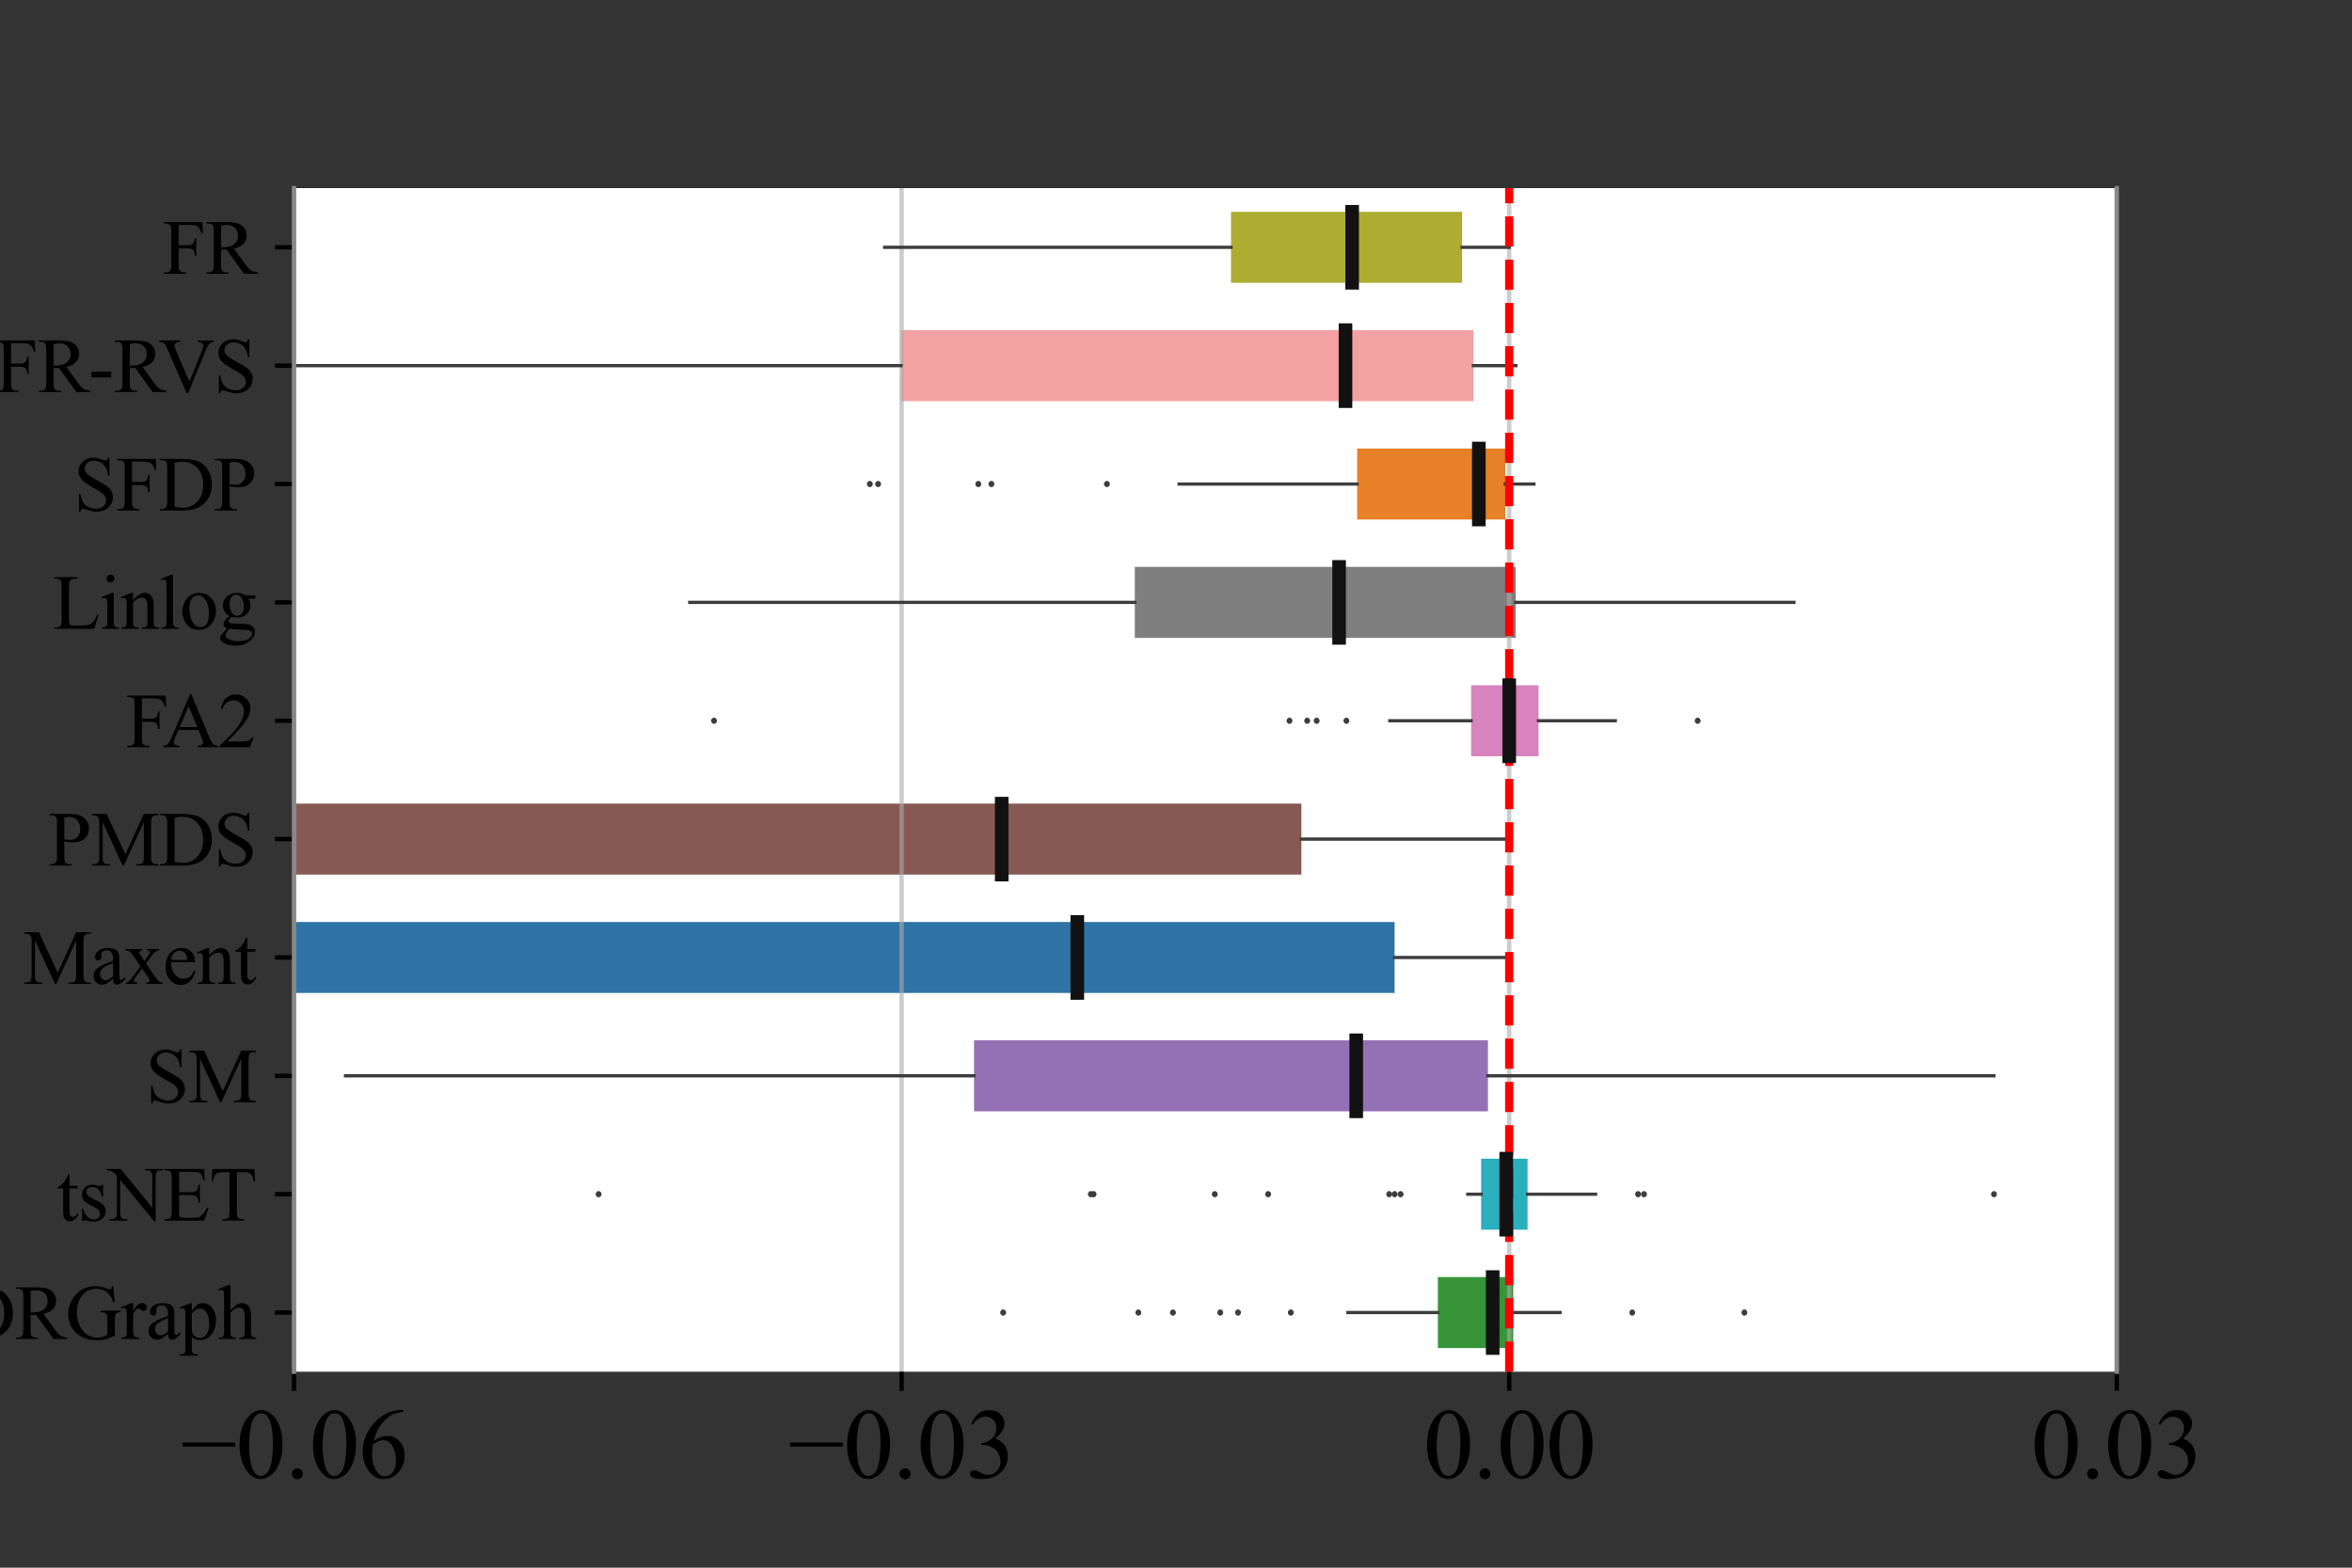 <?xml version="1.0" encoding="utf-8" standalone="no"?>
<!DOCTYPE svg PUBLIC "-//W3C//DTD SVG 1.1//EN"
  "http://www.w3.org/Graphics/SVG/1.1/DTD/svg11.dtd">
<svg xmlns:xlink="http://www.w3.org/1999/xlink" width="432pt" height="288pt" viewBox="0 0 432 288" xmlns="http://www.w3.org/2000/svg" version="1.1">
 <rect x="0" y="0" width="432" height="288" fill="#333333" stroke="none"/>
 <defs>
  <style type="text/css">*{stroke-linejoin: round; stroke-linecap: butt}</style>
 </defs>
 <g id="figure_1">
  <g id="patch_1">
   <path d="M 0 288 
L 432 288 
L 432 0 
L 0 0 
L 0 288 
z
" style="fill: none"/>
  </g>
  <g id="axes_1">
   <g id="patch_2">
    <path d="M 54 252 
L 388.8 252 
L 388.8 34.56 
L 54 34.56 
z
" style="fill: #ffffff"/>
   </g>
   <g id="patch_3">
    <path d="M 226.105 38.909 
L 226.105 51.955 
L 268.547 51.955 
L 268.547 38.909 
L 226.105 38.909 
z
" clip-path="url(#p07c1dc5595)" style="fill: #adae31"/>
   </g>
   <g id="patch_4">
    <path d="M 165.494 60.653 
L 165.494 73.699 
L 270.614 73.699 
L 270.614 60.653 
L 165.494 60.653 
z
" clip-path="url(#p07c1dc5595)" style="fill: #f4a2a1"/>
   </g>
   <g id="patch_5">
    <path d="M 249.27 82.397 
L 249.27 95.443 
L 276.479 95.443 
L 276.479 82.397 
L 249.27 82.397 
z
" clip-path="url(#p07c1dc5595)" style="fill: #e78026"/>
   </g>
   <g id="patch_6">
    <path d="M 208.434 104.141 
L 208.434 117.187 
L 278.404 117.187 
L 278.404 104.141 
L 208.434 104.141 
z
" clip-path="url(#p07c1dc5595)" style="fill: #7f7f7f"/>
   </g>
   <g id="patch_7">
    <path d="M 270.21 125.885 
L 270.21 138.931 
L 282.59 138.931 
L 282.59 125.885 
L 270.21 125.885 
z
" clip-path="url(#p07c1dc5595)" style="fill: #d882be"/>
   </g>
   <g id="patch_8">
    <path d="M 24.159 147.629 
L 24.159 160.675 
L 239.034 160.675 
L 239.034 147.629 
L 24.159 147.629 
z
" clip-path="url(#p07c1dc5595)" style="fill: #865a52"/>
   </g>
   <g id="patch_9">
    <path d="M -3.89 169.373 
L -3.89 182.419 
L 256.15 182.419 
L 256.15 169.373 
L -3.89 169.373 
z
" clip-path="url(#p07c1dc5595)" style="fill: #2e74a5"/>
   </g>
   <g id="patch_10">
    <path d="M 178.905 191.117 
L 178.905 204.163 
L 273.296 204.163 
L 273.296 191.117 
L 178.905 191.117 
z
" clip-path="url(#p07c1dc5595)" style="fill: #9470b4"/>
   </g>
   <g id="patch_11">
    <path d="M 272.04 212.861 
L 272.04 225.907 
L 280.567 225.907 
L 280.567 212.861 
L 272.04 212.861 
z
" clip-path="url(#p07c1dc5595)" style="fill: #29afbd"/>
   </g>
   <g id="patch_12">
    <path d="M 264.096 234.605 
L 264.096 247.651 
L 277.94 247.651 
L 277.94 234.605 
L 264.096 234.605 
z
" clip-path="url(#p07c1dc5595)" style="fill: #389438"/>
   </g>
   <g id="matplotlib.axis_1">
    <g id="xtick_1">
     <g id="line2d_1">
      <path d="M 54 252 
L 54 34.56 
" clip-path="url(#p07c1dc5595)" style="fill: none; stroke: #aaaaaa; stroke-opacity: 0.6; stroke-width: 0.8; stroke-linecap: square"/>
     </g>
     <g id="line2d_2">
      <defs>
       <path id="m5bb1a5dd20" d="M 0 0 
L 0 3.5 
" style="stroke: #000000; stroke-width: 0.8"/>
      </defs>
      <g>
       <use xlink:href="#m5bb1a5dd20" x="54" y="252" style="stroke: #000000; stroke-width: 0.8"/>
      </g>
     </g>
     <g id="text_1">
      <!-- −0.06 -->
      <g transform="translate(33.175 271.499)scale(0.18 -0.18)">
       <defs>
        <path id="TimesNewRomanPSMT-2212" d="M 3484 2000 
L 116 2000 
L 116 2256 
L 3484 2256 
L 3484 2000 
z
" transform="scale(0.016)"/>
        <path id="TimesNewRomanPSMT-30" d="M 231 2094 
Q 231 2819 450 3342 
Q 669 3866 1031 4122 
Q 1313 4325 1613 4325 
Q 2100 4325 2488 3828 
Q 2972 3213 2972 2159 
Q 2972 1422 2759 906 
Q 2547 391 2217 158 
Q 1888 -75 1581 -75 
Q 975 -75 572 641 
Q 231 1244 231 2094 
z
M 844 2016 
Q 844 1141 1059 588 
Q 1238 122 1591 122 
Q 1759 122 1940 273 
Q 2122 425 2216 781 
Q 2359 1319 2359 2297 
Q 2359 3022 2209 3506 
Q 2097 3866 1919 4016 
Q 1791 4119 1609 4119 
Q 1397 4119 1231 3928 
Q 1006 3669 925 3112 
Q 844 2556 844 2016 
z
" transform="scale(0.016)"/>
        <path id="TimesNewRomanPSMT-2e" d="M 800 606 
Q 947 606 1047 504 
Q 1147 403 1147 259 
Q 1147 116 1045 14 
Q 944 -88 800 -88 
Q 656 -88 554 14 
Q 453 116 453 259 
Q 453 406 554 506 
Q 656 606 800 606 
z
" transform="scale(0.016)"/>
        <path id="TimesNewRomanPSMT-36" d="M 2869 4325 
L 2869 4209 
Q 2456 4169 2195 4045 
Q 1934 3922 1679 3669 
Q 1425 3416 1258 3105 
Q 1091 2794 978 2366 
Q 1428 2675 1881 2675 
Q 2316 2675 2634 2325 
Q 2953 1975 2953 1425 
Q 2953 894 2631 456 
Q 2244 -75 1606 -75 
Q 1172 -75 869 213 
Q 275 772 275 1663 
Q 275 2231 503 2743 
Q 731 3256 1154 3653 
Q 1578 4050 1965 4187 
Q 2353 4325 2688 4325 
L 2869 4325 
z
M 925 2138 
Q 869 1716 869 1456 
Q 869 1156 980 804 
Q 1091 453 1309 247 
Q 1469 100 1697 100 
Q 1969 100 2183 356 
Q 2397 613 2397 1088 
Q 2397 1622 2184 2012 
Q 1972 2403 1581 2403 
Q 1463 2403 1327 2353 
Q 1191 2303 925 2138 
z
" transform="scale(0.016)"/>
       </defs>
       <use xlink:href="#TimesNewRomanPSMT-2212"/>
       <use xlink:href="#TimesNewRomanPSMT-30" x="56.396"/>
       <use xlink:href="#TimesNewRomanPSMT-2e" x="106.396"/>
       <use xlink:href="#TimesNewRomanPSMT-30" x="131.396"/>
       <use xlink:href="#TimesNewRomanPSMT-36" x="181.396"/>
      </g>
     </g>
    </g>
    <g id="xtick_2">
     <g id="line2d_3">
      <path d="M 165.6 252 
L 165.6 34.56 
" clip-path="url(#p07c1dc5595)" style="fill: none; stroke: #aaaaaa; stroke-opacity: 0.6; stroke-width: 0.8; stroke-linecap: square"/>
     </g>
     <g id="line2d_4">
      <g>
       <use xlink:href="#m5bb1a5dd20" x="165.6" y="252" style="stroke: #000000; stroke-width: 0.8"/>
      </g>
     </g>
     <g id="text_2">
      <!-- −0.03 -->
      <g transform="translate(144.775 271.499)scale(0.18 -0.18)">
       <defs>
        <path id="TimesNewRomanPSMT-33" d="M 325 3431 
Q 506 3859 782 4092 
Q 1059 4325 1472 4325 
Q 1981 4325 2253 3994 
Q 2459 3747 2459 3466 
Q 2459 3003 1878 2509 
Q 2269 2356 2469 2072 
Q 2669 1788 2669 1403 
Q 2669 853 2319 450 
Q 1863 -75 997 -75 
Q 569 -75 414 31 
Q 259 138 259 259 
Q 259 350 332 419 
Q 406 488 509 488 
Q 588 488 669 463 
Q 722 447 909 348 
Q 1097 250 1169 231 
Q 1284 197 1416 197 
Q 1734 197 1970 444 
Q 2206 691 2206 1028 
Q 2206 1275 2097 1509 
Q 2016 1684 1919 1775 
Q 1784 1900 1550 2001 
Q 1316 2103 1072 2103 
L 972 2103 
L 972 2197 
Q 1219 2228 1467 2375 
Q 1716 2522 1828 2728 
Q 1941 2934 1941 3181 
Q 1941 3503 1739 3701 
Q 1538 3900 1238 3900 
Q 753 3900 428 3381 
L 325 3431 
z
" transform="scale(0.016)"/>
       </defs>
       <use xlink:href="#TimesNewRomanPSMT-2212"/>
       <use xlink:href="#TimesNewRomanPSMT-30" x="56.396"/>
       <use xlink:href="#TimesNewRomanPSMT-2e" x="106.396"/>
       <use xlink:href="#TimesNewRomanPSMT-30" x="131.396"/>
       <use xlink:href="#TimesNewRomanPSMT-33" x="181.396"/>
      </g>
     </g>
    </g>
    <g id="xtick_3">
     <g id="line2d_5">
      <path d="M 277.2 252 
L 277.2 34.56 
" clip-path="url(#p07c1dc5595)" style="fill: none; stroke: #aaaaaa; stroke-opacity: 0.6; stroke-width: 0.8; stroke-linecap: square"/>
     </g>
     <g id="line2d_6">
      <g>
       <use xlink:href="#m5bb1a5dd20" x="277.2" y="252" style="stroke: #000000; stroke-width: 0.8"/>
      </g>
     </g>
     <g id="text_3">
      <!-- 0.00 -->
      <g transform="translate(261.45 271.499)scale(0.18 -0.18)">
       <use xlink:href="#TimesNewRomanPSMT-30"/>
       <use xlink:href="#TimesNewRomanPSMT-2e" x="50"/>
       <use xlink:href="#TimesNewRomanPSMT-30" x="75"/>
       <use xlink:href="#TimesNewRomanPSMT-30" x="125"/>
      </g>
     </g>
    </g>
    <g id="xtick_4">
     <g id="line2d_7">
      <path d="M 388.8 252 
L 388.8 34.56 
" clip-path="url(#p07c1dc5595)" style="fill: none; stroke: #aaaaaa; stroke-opacity: 0.6; stroke-width: 0.8; stroke-linecap: square"/>
     </g>
     <g id="line2d_8">
      <g>
       <use xlink:href="#m5bb1a5dd20" x="388.8" y="252" style="stroke: #000000; stroke-width: 0.8"/>
      </g>
     </g>
     <g id="text_4">
      <!-- 0.03 -->
      <g transform="translate(373.05 271.499)scale(0.18 -0.18)">
       <use xlink:href="#TimesNewRomanPSMT-30"/>
       <use xlink:href="#TimesNewRomanPSMT-2e" x="50"/>
       <use xlink:href="#TimesNewRomanPSMT-30" x="75"/>
       <use xlink:href="#TimesNewRomanPSMT-33" x="125"/>
      </g>
     </g>
    </g>
   </g>
   <g id="matplotlib.axis_2">
    <g id="ytick_1">
     <g id="line2d_9">
      <defs>
       <path id="mee897773a8" d="M 0 0 
L -3.5 0 
" style="stroke: #000000; stroke-width: 0.8"/>
      </defs>
      <g>
       <use xlink:href="#mee897773a8" x="54" y="45.432" style="stroke: #000000; stroke-width: 0.8"/>
      </g>
     </g>
     <g id="text_5">
      <!-- FR -->
      <g transform="translate(29.876 50.293)scale(0.14 -0.14)">
       <defs>
        <path id="TimesNewRomanPSMT-46" d="M 1309 4006 
L 1309 2341 
L 2081 2341 
Q 2347 2341 2470 2458 
Q 2594 2575 2634 2922 
L 2750 2922 
L 2750 1488 
L 2634 1488 
Q 2631 1734 2570 1850 
Q 2509 1966 2401 2023 
Q 2294 2081 2081 2081 
L 1309 2081 
L 1309 750 
Q 1309 428 1350 325 
Q 1381 247 1481 191 
Q 1619 116 1769 116 
L 1922 116 
L 1922 0 
L 103 0 
L 103 116 
L 253 116 
Q 516 116 634 269 
Q 709 369 709 750 
L 709 3488 
Q 709 3809 669 3913 
Q 638 3991 541 4047 
Q 406 4122 253 4122 
L 103 4122 
L 103 4238 
L 3256 4238 
L 3297 3306 
L 3188 3306 
Q 3106 3603 2998 3742 
Q 2891 3881 2733 3943 
Q 2575 4006 2244 4006 
L 1309 4006 
z
" transform="scale(0.016)"/>
        <path id="TimesNewRomanPSMT-52" d="M 4325 0 
L 3194 0 
L 1759 1981 
Q 1600 1975 1500 1975 
Q 1459 1975 1412 1976 
Q 1366 1978 1316 1981 
L 1316 750 
Q 1316 350 1403 253 
Q 1522 116 1759 116 
L 1925 116 
L 1925 0 
L 109 0 
L 109 116 
L 269 116 
Q 538 116 653 291 
Q 719 388 719 750 
L 719 3488 
Q 719 3888 631 3984 
Q 509 4122 269 4122 
L 109 4122 
L 109 4238 
L 1653 4238 
Q 2328 4238 2648 4139 
Q 2969 4041 3192 3777 
Q 3416 3513 3416 3147 
Q 3416 2756 3161 2468 
Q 2906 2181 2372 2063 
L 3247 847 
Q 3547 428 3762 290 
Q 3978 153 4325 116 
L 4325 0 
z
M 1316 2178 
Q 1375 2178 1419 2176 
Q 1463 2175 1491 2175 
Q 2097 2175 2405 2437 
Q 2713 2700 2713 3106 
Q 2713 3503 2464 3751 
Q 2216 4000 1806 4000 
Q 1625 4000 1316 3941 
L 1316 2178 
z
" transform="scale(0.016)"/>
       </defs>
       <use xlink:href="#TimesNewRomanPSMT-46"/>
       <use xlink:href="#TimesNewRomanPSMT-52" x="55.615"/>
      </g>
     </g>
    </g>
    <g id="ytick_2">
     <g id="line2d_10">
      <g>
       <use xlink:href="#mee897773a8" x="54" y="67.176" style="stroke: #000000; stroke-width: 0.8"/>
      </g>
     </g>
     <g id="text_6">
      <!-- FR-RVS -->
      <g transform="translate(-0.9 72.037)scale(0.14 -0.14)">
       <defs>
        <path id="TimesNewRomanPSMT-2d" d="M 259 1672 
L 1875 1672 
L 1875 1200 
L 259 1200 
L 259 1672 
z
" transform="scale(0.016)"/>
        <path id="TimesNewRomanPSMT-56" d="M 4544 4238 
L 4544 4122 
Q 4319 4081 4203 3978 
Q 4038 3825 3909 3509 
L 2431 -97 
L 2316 -97 
L 728 3556 
Q 606 3838 556 3900 
Q 478 3997 364 4051 
Q 250 4106 56 4122 
L 56 4238 
L 1788 4238 
L 1788 4122 
Q 1494 4094 1406 4022 
Q 1319 3950 1319 3838 
Q 1319 3681 1463 3350 
L 2541 866 
L 3541 3319 
Q 3688 3681 3688 3822 
Q 3688 3913 3597 3995 
Q 3506 4078 3291 4113 
Q 3275 4116 3238 4122 
L 3238 4238 
L 4544 4238 
z
" transform="scale(0.016)"/>
        <path id="TimesNewRomanPSMT-53" d="M 2934 4334 
L 2934 2869 
L 2819 2869 
Q 2763 3291 2617 3541 
Q 2472 3791 2203 3937 
Q 1934 4084 1647 4084 
Q 1322 4084 1109 3886 
Q 897 3688 897 3434 
Q 897 3241 1031 3081 
Q 1225 2847 1953 2456 
Q 2547 2138 2764 1967 
Q 2981 1797 3098 1565 
Q 3216 1334 3216 1081 
Q 3216 600 2842 251 
Q 2469 -97 1881 -97 
Q 1697 -97 1534 -69 
Q 1438 -53 1133 45 
Q 828 144 747 144 
Q 669 144 623 97 
Q 578 50 556 -97 
L 441 -97 
L 441 1356 
L 556 1356 
Q 638 900 775 673 
Q 913 447 1195 297 
Q 1478 147 1816 147 
Q 2206 147 2432 353 
Q 2659 559 2659 841 
Q 2659 997 2573 1156 
Q 2488 1316 2306 1453 
Q 2184 1547 1640 1851 
Q 1097 2156 867 2337 
Q 638 2519 519 2737 
Q 400 2956 400 3219 
Q 400 3675 750 4004 
Q 1100 4334 1641 4334 
Q 1978 4334 2356 4169 
Q 2531 4091 2603 4091 
Q 2684 4091 2736 4139 
Q 2788 4188 2819 4334 
L 2934 4334 
z
" transform="scale(0.016)"/>
       </defs>
       <use xlink:href="#TimesNewRomanPSMT-46"/>
       <use xlink:href="#TimesNewRomanPSMT-52" x="55.615"/>
       <use xlink:href="#TimesNewRomanPSMT-2d" x="122.314"/>
       <use xlink:href="#TimesNewRomanPSMT-52" x="155.615"/>
       <use xlink:href="#TimesNewRomanPSMT-56" x="214.314"/>
       <use xlink:href="#TimesNewRomanPSMT-53" x="286.531"/>
      </g>
     </g>
    </g>
    <g id="ytick_3">
     <g id="line2d_11">
      <g>
       <use xlink:href="#mee897773a8" x="54" y="88.92" style="stroke: #000000; stroke-width: 0.8"/>
      </g>
     </g>
     <g id="text_7">
      <!-- SFDP -->
      <g transform="translate(13.533 93.781)scale(0.14 -0.14)">
       <defs>
        <path id="TimesNewRomanPSMT-44" d="M 109 0 
L 109 116 
L 269 116 
Q 538 116 650 288 
Q 719 391 719 750 
L 719 3488 
Q 719 3884 631 3984 
Q 509 4122 269 4122 
L 109 4122 
L 109 4238 
L 1834 4238 
Q 2784 4238 3279 4022 
Q 3775 3806 4076 3303 
Q 4378 2800 4378 2141 
Q 4378 1256 3841 663 
Q 3238 0 2003 0 
L 109 0 
z
M 1319 306 
Q 1716 219 1984 219 
Q 2709 219 3187 728 
Q 3666 1238 3666 2109 
Q 3666 2988 3187 3494 
Q 2709 4000 1959 4000 
Q 1678 4000 1319 3909 
L 1319 306 
z
" transform="scale(0.016)"/>
        <path id="TimesNewRomanPSMT-50" d="M 1313 1984 
L 1313 750 
Q 1313 350 1400 253 
Q 1519 116 1759 116 
L 1922 116 
L 1922 0 
L 106 0 
L 106 116 
L 266 116 
Q 534 116 650 291 
Q 713 388 713 750 
L 713 3488 
Q 713 3888 628 3984 
Q 506 4122 266 4122 
L 106 4122 
L 106 4238 
L 1659 4238 
Q 2228 4238 2556 4120 
Q 2884 4003 3109 3725 
Q 3334 3447 3334 3066 
Q 3334 2547 2992 2222 
Q 2650 1897 2025 1897 
Q 1872 1897 1694 1919 
Q 1516 1941 1313 1984 
z
M 1313 2163 
Q 1478 2131 1606 2115 
Q 1734 2100 1825 2100 
Q 2150 2100 2386 2351 
Q 2622 2603 2622 3003 
Q 2622 3278 2509 3514 
Q 2397 3750 2190 3867 
Q 1984 3984 1722 3984 
Q 1563 3984 1313 3925 
L 1313 2163 
z
" transform="scale(0.016)"/>
       </defs>
       <use xlink:href="#TimesNewRomanPSMT-53"/>
       <use xlink:href="#TimesNewRomanPSMT-46" x="55.615"/>
       <use xlink:href="#TimesNewRomanPSMT-44" x="111.23"/>
       <use xlink:href="#TimesNewRomanPSMT-50" x="183.447"/>
      </g>
     </g>
    </g>
    <g id="ytick_4">
     <g id="line2d_12">
      <g>
       <use xlink:href="#mee897773a8" x="54" y="110.664" style="stroke: #000000; stroke-width: 0.8"/>
      </g>
     </g>
     <g id="text_8">
      <!-- Linlog -->
      <g transform="translate(9.67 115.525)scale(0.14 -0.14)">
       <defs>
        <path id="TimesNewRomanPSMT-4c" d="M 3669 1172 
L 3772 1150 
L 3409 0 
L 128 0 
L 128 116 
L 288 116 
Q 556 116 672 291 
Q 738 391 738 753 
L 738 3488 
Q 738 3884 650 3984 
Q 528 4122 288 4122 
L 128 4122 
L 128 4238 
L 2047 4238 
L 2047 4122 
Q 1709 4125 1573 4059 
Q 1438 3994 1388 3894 
Q 1338 3794 1338 3416 
L 1338 753 
Q 1338 494 1388 397 
Q 1425 331 1503 300 
Q 1581 269 1991 269 
L 2300 269 
Q 2788 269 2984 341 
Q 3181 413 3343 595 
Q 3506 778 3669 1172 
z
" transform="scale(0.016)"/>
        <path id="TimesNewRomanPSMT-69" d="M 928 4444 
Q 1059 4444 1151 4351 
Q 1244 4259 1244 4128 
Q 1244 3997 1151 3903 
Q 1059 3809 928 3809 
Q 797 3809 703 3903 
Q 609 3997 609 4128 
Q 609 4259 701 4351 
Q 794 4444 928 4444 
z
M 1188 2947 
L 1188 647 
Q 1188 378 1227 289 
Q 1266 200 1342 156 
Q 1419 113 1622 113 
L 1622 0 
L 231 0 
L 231 113 
Q 441 113 512 153 
Q 584 194 626 287 
Q 669 381 669 647 
L 669 1750 
Q 669 2216 641 2353 
Q 619 2453 572 2492 
Q 525 2531 444 2531 
Q 356 2531 231 2484 
L 188 2597 
L 1050 2947 
L 1188 2947 
z
" transform="scale(0.016)"/>
        <path id="TimesNewRomanPSMT-6e" d="M 1034 2341 
Q 1538 2947 1994 2947 
Q 2228 2947 2397 2830 
Q 2566 2713 2666 2444 
Q 2734 2256 2734 1869 
L 2734 647 
Q 2734 375 2778 278 
Q 2813 200 2889 156 
Q 2966 113 3172 113 
L 3172 0 
L 1756 0 
L 1756 113 
L 1816 113 
Q 2016 113 2095 173 
Q 2175 234 2206 353 
Q 2219 400 2219 647 
L 2219 1819 
Q 2219 2209 2117 2386 
Q 2016 2563 1775 2563 
Q 1403 2563 1034 2156 
L 1034 647 
Q 1034 356 1069 288 
Q 1113 197 1189 155 
Q 1266 113 1500 113 
L 1500 0 
L 84 0 
L 84 113 
L 147 113 
Q 366 113 442 223 
Q 519 334 519 647 
L 519 1709 
Q 519 2225 495 2337 
Q 472 2450 423 2490 
Q 375 2531 294 2531 
Q 206 2531 84 2484 
L 38 2597 
L 900 2947 
L 1034 2947 
L 1034 2341 
z
" transform="scale(0.016)"/>
        <path id="TimesNewRomanPSMT-6c" d="M 1184 4444 
L 1184 647 
Q 1184 378 1223 290 
Q 1263 203 1344 158 
Q 1425 113 1647 113 
L 1647 0 
L 244 0 
L 244 113 
Q 441 113 512 153 
Q 584 194 625 287 
Q 666 381 666 647 
L 666 3247 
Q 666 3731 644 3842 
Q 622 3953 573 3993 
Q 525 4034 450 4034 
Q 369 4034 244 3984 
L 191 4094 
L 1044 4444 
L 1184 4444 
z
" transform="scale(0.016)"/>
        <path id="TimesNewRomanPSMT-6f" d="M 1600 2947 
Q 2250 2947 2644 2453 
Q 2978 2031 2978 1484 
Q 2978 1100 2793 706 
Q 2609 313 2286 112 
Q 1963 -88 1566 -88 
Q 919 -88 538 428 
Q 216 863 216 1403 
Q 216 1797 411 2186 
Q 606 2575 925 2761 
Q 1244 2947 1600 2947 
z
M 1503 2744 
Q 1338 2744 1170 2645 
Q 1003 2547 900 2300 
Q 797 2053 797 1666 
Q 797 1041 1045 587 
Q 1294 134 1700 134 
Q 2003 134 2200 384 
Q 2397 634 2397 1244 
Q 2397 2006 2069 2444 
Q 1847 2744 1503 2744 
z
" transform="scale(0.016)"/>
        <path id="TimesNewRomanPSMT-67" d="M 966 1044 
Q 703 1172 562 1401 
Q 422 1631 422 1909 
Q 422 2334 742 2640 
Q 1063 2947 1563 2947 
Q 1972 2947 2272 2747 
L 2878 2747 
Q 3013 2747 3034 2739 
Q 3056 2731 3066 2713 
Q 3084 2684 3084 2613 
Q 3084 2531 3069 2500 
Q 3059 2484 3036 2475 
Q 3013 2466 2878 2466 
L 2506 2466 
Q 2681 2241 2681 1891 
Q 2681 1491 2375 1206 
Q 2069 922 1553 922 
Q 1341 922 1119 984 
Q 981 866 932 777 
Q 884 688 884 625 
Q 884 572 936 522 
Q 988 472 1138 450 
Q 1225 438 1575 428 
Q 2219 413 2409 384 
Q 2700 344 2873 169 
Q 3047 -6 3047 -263 
Q 3047 -616 2716 -925 
Q 2228 -1381 1444 -1381 
Q 841 -1381 425 -1109 
Q 191 -953 191 -784 
Q 191 -709 225 -634 
Q 278 -519 444 -313 
Q 466 -284 763 25 
Q 600 122 533 198 
Q 466 275 466 372 
Q 466 481 555 628 
Q 644 775 966 1044 
z
M 1509 2797 
Q 1278 2797 1122 2612 
Q 966 2428 966 2047 
Q 966 1553 1178 1281 
Q 1341 1075 1591 1075 
Q 1828 1075 1981 1253 
Q 2134 1431 2134 1813 
Q 2134 2309 1919 2591 
Q 1759 2797 1509 2797 
z
M 934 0 
Q 788 -159 713 -296 
Q 638 -434 638 -550 
Q 638 -700 819 -813 
Q 1131 -1006 1722 -1006 
Q 2284 -1006 2551 -807 
Q 2819 -609 2819 -384 
Q 2819 -222 2659 -153 
Q 2497 -84 2016 -72 
Q 1313 -53 934 0 
z
" transform="scale(0.016)"/>
       </defs>
       <use xlink:href="#TimesNewRomanPSMT-4c"/>
       <use xlink:href="#TimesNewRomanPSMT-69" x="61.084"/>
       <use xlink:href="#TimesNewRomanPSMT-6e" x="88.867"/>
       <use xlink:href="#TimesNewRomanPSMT-6c" x="138.867"/>
       <use xlink:href="#TimesNewRomanPSMT-6f" x="166.65"/>
       <use xlink:href="#TimesNewRomanPSMT-67" x="216.65"/>
      </g>
     </g>
    </g>
    <g id="ytick_5">
     <g id="line2d_13">
      <g>
       <use xlink:href="#mee897773a8" x="54" y="132.408" style="stroke: #000000; stroke-width: 0.8"/>
      </g>
     </g>
     <g id="text_9">
      <!-- FA2 -->
      <g transform="translate(23.137 137.269)scale(0.14 -0.14)">
       <defs>
        <path id="TimesNewRomanPSMT-41" d="M 2928 1419 
L 1288 1419 
L 1000 750 
Q 894 503 894 381 
Q 894 284 986 211 
Q 1078 138 1384 116 
L 1384 0 
L 50 0 
L 50 116 
Q 316 163 394 238 
Q 553 388 747 847 
L 2238 4334 
L 2347 4334 
L 3822 809 
Q 4000 384 4145 257 
Q 4291 131 4550 116 
L 4550 0 
L 2878 0 
L 2878 116 
Q 3131 128 3220 200 
Q 3309 272 3309 375 
Q 3309 513 3184 809 
L 2928 1419 
z
M 2841 1650 
L 2122 3363 
L 1384 1650 
L 2841 1650 
z
" transform="scale(0.016)"/>
        <path id="TimesNewRomanPSMT-32" d="M 2934 816 
L 2638 0 
L 138 0 
L 138 116 
Q 1241 1122 1691 1759 
Q 2141 2397 2141 2925 
Q 2141 3328 1894 3587 
Q 1647 3847 1303 3847 
Q 991 3847 742 3664 
Q 494 3481 375 3128 
L 259 3128 
Q 338 3706 661 4015 
Q 984 4325 1469 4325 
Q 1984 4325 2329 3994 
Q 2675 3663 2675 3213 
Q 2675 2891 2525 2569 
Q 2294 2063 1775 1497 
Q 997 647 803 472 
L 1909 472 
Q 2247 472 2383 497 
Q 2519 522 2628 598 
Q 2738 675 2819 816 
L 2934 816 
z
" transform="scale(0.016)"/>
       </defs>
       <use xlink:href="#TimesNewRomanPSMT-46"/>
       <use xlink:href="#TimesNewRomanPSMT-41" x="48.24"/>
       <use xlink:href="#TimesNewRomanPSMT-32" x="120.457"/>
      </g>
     </g>
    </g>
    <g id="ytick_6">
     <g id="line2d_14">
      <g>
       <use xlink:href="#mee897773a8" x="54" y="154.152" style="stroke: #000000; stroke-width: 0.8"/>
      </g>
     </g>
     <g id="text_10">
      <!-- PMDS -->
      <g transform="translate(8.87 159.013)scale(0.14 -0.14)">
       <defs>
        <path id="TimesNewRomanPSMT-4d" d="M 2619 0 
L 981 3566 
L 981 734 
Q 981 344 1066 247 
Q 1181 116 1431 116 
L 1581 116 
L 1581 0 
L 106 0 
L 106 116 
L 256 116 
Q 525 116 638 278 
Q 706 378 706 734 
L 706 3503 
Q 706 3784 644 3909 
Q 600 4000 483 4061 
Q 366 4122 106 4122 
L 106 4238 
L 1306 4238 
L 2844 922 
L 4356 4238 
L 5556 4238 
L 5556 4122 
L 5409 4122 
Q 5138 4122 5025 3959 
Q 4956 3859 4956 3503 
L 4956 734 
Q 4956 344 5044 247 
Q 5159 116 5409 116 
L 5556 116 
L 5556 0 
L 3756 0 
L 3756 116 
L 3906 116 
Q 4178 116 4288 278 
Q 4356 378 4356 734 
L 4356 3566 
L 2722 0 
L 2619 0 
z
" transform="scale(0.016)"/>
       </defs>
       <use xlink:href="#TimesNewRomanPSMT-50"/>
       <use xlink:href="#TimesNewRomanPSMT-4d" x="55.615"/>
       <use xlink:href="#TimesNewRomanPSMT-44" x="144.531"/>
       <use xlink:href="#TimesNewRomanPSMT-53" x="216.748"/>
      </g>
     </g>
    </g>
    <g id="ytick_7">
     <g id="line2d_15">
      <g>
       <use xlink:href="#mee897773a8" x="54" y="175.896" style="stroke: #000000; stroke-width: 0.8"/>
      </g>
     </g>
     <g id="text_11">
      <!-- Maxent -->
      <g transform="translate(4.232 180.757)scale(0.14 -0.14)">
       <defs>
        <path id="TimesNewRomanPSMT-61" d="M 1822 413 
Q 1381 72 1269 19 
Q 1100 -59 909 -59 
Q 613 -59 420 144 
Q 228 347 228 678 
Q 228 888 322 1041 
Q 450 1253 767 1440 
Q 1084 1628 1822 1897 
L 1822 2009 
Q 1822 2438 1686 2597 
Q 1550 2756 1291 2756 
Q 1094 2756 978 2650 
Q 859 2544 859 2406 
L 866 2225 
Q 866 2081 792 2003 
Q 719 1925 600 1925 
Q 484 1925 411 2006 
Q 338 2088 338 2228 
Q 338 2497 613 2722 
Q 888 2947 1384 2947 
Q 1766 2947 2009 2819 
Q 2194 2722 2281 2516 
Q 2338 2381 2338 1966 
L 2338 994 
Q 2338 584 2353 492 
Q 2369 400 2405 369 
Q 2441 338 2488 338 
Q 2538 338 2575 359 
Q 2641 400 2828 588 
L 2828 413 
Q 2478 -56 2159 -56 
Q 2006 -56 1915 50 
Q 1825 156 1822 413 
z
M 1822 616 
L 1822 1706 
Q 1350 1519 1213 1441 
Q 966 1303 859 1153 
Q 753 1003 753 825 
Q 753 600 887 451 
Q 1022 303 1197 303 
Q 1434 303 1822 616 
z
" transform="scale(0.016)"/>
        <path id="TimesNewRomanPSMT-78" d="M 84 2863 
L 1431 2863 
L 1431 2747 
Q 1303 2747 1251 2703 
Q 1200 2659 1200 2588 
Q 1200 2513 1309 2356 
Q 1344 2306 1413 2200 
L 1616 1875 
L 1850 2200 
Q 2075 2509 2075 2591 
Q 2075 2656 2022 2701 
Q 1969 2747 1850 2747 
L 1850 2863 
L 2819 2863 
L 2819 2747 
Q 2666 2738 2553 2663 
Q 2400 2556 2134 2200 
L 1744 1678 
L 2456 653 
Q 2719 275 2831 198 
Q 2944 122 3122 113 
L 3122 0 
L 1772 0 
L 1772 113 
Q 1913 113 1991 175 
Q 2050 219 2050 291 
Q 2050 363 1850 653 
L 1431 1266 
L 972 653 
Q 759 369 759 316 
Q 759 241 829 180 
Q 900 119 1041 113 
L 1041 0 
L 106 0 
L 106 113 
Q 219 128 303 191 
Q 422 281 703 653 
L 1303 1450 
L 759 2238 
Q 528 2575 401 2661 
Q 275 2747 84 2747 
L 84 2863 
z
" transform="scale(0.016)"/>
        <path id="TimesNewRomanPSMT-65" d="M 681 1784 
Q 678 1147 991 784 
Q 1303 422 1725 422 
Q 2006 422 2214 576 
Q 2422 731 2563 1106 
L 2659 1044 
Q 2594 616 2278 264 
Q 1963 -88 1488 -88 
Q 972 -88 605 314 
Q 238 716 238 1394 
Q 238 2128 614 2539 
Q 991 2950 1559 2950 
Q 2041 2950 2350 2633 
Q 2659 2316 2659 1784 
L 681 1784 
z
M 681 1966 
L 2006 1966 
Q 1991 2241 1941 2353 
Q 1863 2528 1708 2628 
Q 1553 2728 1384 2728 
Q 1125 2728 920 2526 
Q 716 2325 681 1966 
z
" transform="scale(0.016)"/>
        <path id="TimesNewRomanPSMT-74" d="M 1031 3803 
L 1031 2863 
L 1700 2863 
L 1700 2644 
L 1031 2644 
L 1031 788 
Q 1031 509 1111 412 
Q 1191 316 1316 316 
Q 1419 316 1516 380 
Q 1613 444 1666 569 
L 1788 569 
Q 1678 263 1478 108 
Q 1278 -47 1066 -47 
Q 922 -47 784 33 
Q 647 113 581 261 
Q 516 409 516 719 
L 516 2644 
L 63 2644 
L 63 2747 
Q 234 2816 414 2980 
Q 594 3144 734 3369 
Q 806 3488 934 3803 
L 1031 3803 
z
" transform="scale(0.016)"/>
       </defs>
       <use xlink:href="#TimesNewRomanPSMT-4d"/>
       <use xlink:href="#TimesNewRomanPSMT-61" x="88.916"/>
       <use xlink:href="#TimesNewRomanPSMT-78" x="133.301"/>
       <use xlink:href="#TimesNewRomanPSMT-65" x="183.301"/>
       <use xlink:href="#TimesNewRomanPSMT-6e" x="227.686"/>
       <use xlink:href="#TimesNewRomanPSMT-74" x="277.686"/>
      </g>
     </g>
    </g>
    <g id="ytick_8">
     <g id="line2d_16">
      <g>
       <use xlink:href="#mee897773a8" x="54" y="197.64" style="stroke: #000000; stroke-width: 0.8"/>
      </g>
     </g>
     <g id="text_12">
      <!-- SM -->
      <g transform="translate(26.766 202.501)scale(0.14 -0.14)">
       <use xlink:href="#TimesNewRomanPSMT-53"/>
       <use xlink:href="#TimesNewRomanPSMT-4d" x="55.615"/>
      </g>
     </g>
    </g>
    <g id="ytick_9">
     <g id="line2d_17">
      <g>
       <use xlink:href="#mee897773a8" x="54" y="219.384" style="stroke: #000000; stroke-width: 0.8"/>
      </g>
     </g>
     <g id="text_13">
      <!-- tsNET -->
      <g transform="translate(10.449 224.245)scale(0.14 -0.14)">
       <defs>
        <path id="TimesNewRomanPSMT-73" d="M 2050 2947 
L 2050 1972 
L 1947 1972 
Q 1828 2431 1642 2597 
Q 1456 2763 1169 2763 
Q 950 2763 815 2647 
Q 681 2531 681 2391 
Q 681 2216 781 2091 
Q 878 1963 1175 1819 
L 1631 1597 
Q 2266 1288 2266 781 
Q 2266 391 1970 151 
Q 1675 -88 1309 -88 
Q 1047 -88 709 6 
Q 606 38 541 38 
Q 469 38 428 -44 
L 325 -44 
L 325 978 
L 428 978 
Q 516 541 762 319 
Q 1009 97 1316 97 
Q 1531 97 1667 223 
Q 1803 350 1803 528 
Q 1803 744 1651 891 
Q 1500 1038 1047 1263 
Q 594 1488 453 1669 
Q 313 1847 313 2119 
Q 313 2472 555 2709 
Q 797 2947 1181 2947 
Q 1350 2947 1591 2875 
Q 1750 2828 1803 2828 
Q 1853 2828 1881 2850 
Q 1909 2872 1947 2947 
L 2050 2947 
z
" transform="scale(0.016)"/>
        <path id="TimesNewRomanPSMT-4e" d="M -84 4238 
L 1066 4238 
L 3656 1059 
L 3656 3503 
Q 3656 3894 3569 3991 
Q 3453 4122 3203 4122 
L 3056 4122 
L 3056 4238 
L 4531 4238 
L 4531 4122 
L 4381 4122 
Q 4113 4122 4000 3959 
Q 3931 3859 3931 3503 
L 3931 -69 
L 3819 -69 
L 1025 3344 
L 1025 734 
Q 1025 344 1109 247 
Q 1228 116 1475 116 
L 1625 116 
L 1625 0 
L 150 0 
L 150 116 
L 297 116 
Q 569 116 681 278 
Q 750 378 750 734 
L 750 3681 
Q 566 3897 470 3965 
Q 375 4034 191 4094 
Q 100 4122 -84 4122 
L -84 4238 
z
" transform="scale(0.016)"/>
        <path id="TimesNewRomanPSMT-45" d="M 1338 4006 
L 1338 2331 
L 2269 2331 
Q 2631 2331 2753 2441 
Q 2916 2584 2934 2947 
L 3050 2947 
L 3050 1472 
L 2934 1472 
Q 2891 1781 2847 1869 
Q 2791 1978 2662 2040 
Q 2534 2103 2269 2103 
L 1338 2103 
L 1338 706 
Q 1338 425 1363 364 
Q 1388 303 1450 267 
Q 1513 231 1688 231 
L 2406 231 
Q 2766 231 2928 281 
Q 3091 331 3241 478 
Q 3434 672 3638 1063 
L 3763 1063 
L 3397 0 
L 131 0 
L 131 116 
L 281 116 
Q 431 116 566 188 
Q 666 238 702 338 
Q 738 438 738 747 
L 738 3500 
Q 738 3903 656 3997 
Q 544 4122 281 4122 
L 131 4122 
L 131 4238 
L 3397 4238 
L 3444 3309 
L 3322 3309 
Q 3256 3644 3176 3769 
Q 3097 3894 2941 3959 
Q 2816 4006 2500 4006 
L 1338 4006 
z
" transform="scale(0.016)"/>
        <path id="TimesNewRomanPSMT-54" d="M 3703 4238 
L 3750 3244 
L 3631 3244 
Q 3597 3506 3538 3619 
Q 3441 3800 3280 3886 
Q 3119 3972 2856 3972 
L 2259 3972 
L 2259 734 
Q 2259 344 2344 247 
Q 2463 116 2709 116 
L 2856 116 
L 2856 0 
L 1059 0 
L 1059 116 
L 1209 116 
Q 1478 116 1591 278 
Q 1659 378 1659 734 
L 1659 3972 
L 1150 3972 
Q 853 3972 728 3928 
Q 566 3869 450 3700 
Q 334 3531 313 3244 
L 194 3244 
L 244 4238 
L 3703 4238 
z
" transform="scale(0.016)"/>
       </defs>
       <use xlink:href="#TimesNewRomanPSMT-74"/>
       <use xlink:href="#TimesNewRomanPSMT-73" x="27.783"/>
       <use xlink:href="#TimesNewRomanPSMT-4e" x="66.699"/>
       <use xlink:href="#TimesNewRomanPSMT-45" x="138.916"/>
       <use xlink:href="#TimesNewRomanPSMT-54" x="200"/>
      </g>
     </g>
    </g>
    <g id="ytick_10">
     <g id="line2d_18">
      <g>
       <use xlink:href="#mee897773a8" x="54" y="241.128" style="stroke: #000000; stroke-width: 0.8"/>
      </g>
     </g>
     <g id="text_14">
      <!-- DRGraph -->
      <g transform="translate(-7.436 245.989)scale(0.14 -0.14)">
       <defs>
        <path id="TimesNewRomanPSMT-47" d="M 3928 4334 
L 4038 2997 
L 3928 2997 
Q 3763 3497 3500 3750 
Q 3122 4116 2528 4116 
Q 1719 4116 1297 3475 
Q 944 2934 944 2188 
Q 944 1581 1178 1081 
Q 1413 581 1792 348 
Q 2172 116 2572 116 
Q 2806 116 3025 175 
Q 3244 234 3447 350 
L 3447 1575 
Q 3447 1894 3398 1992 
Q 3350 2091 3248 2142 
Q 3147 2194 2891 2194 
L 2891 2313 
L 4531 2313 
L 4531 2194 
L 4453 2194 
Q 4209 2194 4119 2031 
Q 4056 1916 4056 1575 
L 4056 278 
Q 3697 84 3347 -6 
Q 2997 -97 2569 -97 
Q 1341 -97 703 691 
Q 225 1281 225 2053 
Q 225 2613 494 3125 
Q 813 3734 1369 4063 
Q 1834 4334 2469 4334 
Q 2700 4334 2889 4296 
Q 3078 4259 3425 4131 
Q 3600 4066 3659 4066 
Q 3719 4066 3761 4120 
Q 3803 4175 3813 4334 
L 3928 4334 
z
" transform="scale(0.016)"/>
        <path id="TimesNewRomanPSMT-72" d="M 1038 2947 
L 1038 2303 
Q 1397 2947 1775 2947 
Q 1947 2947 2059 2842 
Q 2172 2738 2172 2600 
Q 2172 2478 2090 2393 
Q 2009 2309 1897 2309 
Q 1788 2309 1652 2417 
Q 1516 2525 1450 2525 
Q 1394 2525 1328 2463 
Q 1188 2334 1038 2041 
L 1038 669 
Q 1038 431 1097 309 
Q 1138 225 1241 169 
Q 1344 113 1538 113 
L 1538 0 
L 72 0 
L 72 113 
Q 291 113 397 181 
Q 475 231 506 341 
Q 522 394 522 644 
L 522 1753 
Q 522 2253 501 2348 
Q 481 2444 426 2487 
Q 372 2531 291 2531 
Q 194 2531 72 2484 
L 41 2597 
L 906 2947 
L 1038 2947 
z
" transform="scale(0.016)"/>
        <path id="TimesNewRomanPSMT-70" d="M -6 2578 
L 875 2934 
L 994 2934 
L 994 2266 
Q 1216 2644 1439 2795 
Q 1663 2947 1909 2947 
Q 2341 2947 2628 2609 
Q 2981 2197 2981 1534 
Q 2981 794 2556 309 
Q 2206 -88 1675 -88 
Q 1444 -88 1275 -22 
Q 1150 25 994 166 
L 994 -706 
Q 994 -1000 1030 -1079 
Q 1066 -1159 1155 -1206 
Q 1244 -1253 1478 -1253 
L 1478 -1369 
L -22 -1369 
L -22 -1253 
L 56 -1253 
Q 228 -1256 350 -1188 
Q 409 -1153 442 -1076 
Q 475 -1000 475 -688 
L 475 2019 
Q 475 2297 450 2372 
Q 425 2447 370 2484 
Q 316 2522 222 2522 
Q 147 2522 31 2478 
L -6 2578 
z
M 994 2081 
L 994 1013 
Q 994 666 1022 556 
Q 1066 375 1236 237 
Q 1406 100 1666 100 
Q 1978 100 2172 344 
Q 2425 663 2425 1241 
Q 2425 1897 2138 2250 
Q 1938 2494 1663 2494 
Q 1513 2494 1366 2419 
Q 1253 2363 994 2081 
z
" transform="scale(0.016)"/>
        <path id="TimesNewRomanPSMT-68" d="M 1041 4444 
L 1041 2350 
Q 1388 2731 1591 2839 
Q 1794 2947 1997 2947 
Q 2241 2947 2416 2812 
Q 2591 2678 2675 2391 
Q 2734 2191 2734 1659 
L 2734 647 
Q 2734 375 2778 275 
Q 2809 200 2884 156 
Q 2959 113 3159 113 
L 3159 0 
L 1753 0 
L 1753 113 
L 1819 113 
Q 2019 113 2097 173 
Q 2175 234 2206 353 
Q 2216 403 2216 647 
L 2216 1659 
Q 2216 2128 2167 2275 
Q 2119 2422 2012 2495 
Q 1906 2569 1756 2569 
Q 1603 2569 1437 2487 
Q 1272 2406 1041 2159 
L 1041 647 
Q 1041 353 1073 281 
Q 1106 209 1195 161 
Q 1284 113 1503 113 
L 1503 0 
L 84 0 
L 84 113 
Q 275 113 384 172 
Q 447 203 484 290 
Q 522 378 522 647 
L 522 3238 
Q 522 3728 498 3840 
Q 475 3953 426 3993 
Q 378 4034 297 4034 
Q 231 4034 84 3984 
L 41 4094 
L 897 4444 
L 1041 4444 
z
" transform="scale(0.016)"/>
       </defs>
       <use xlink:href="#TimesNewRomanPSMT-44"/>
       <use xlink:href="#TimesNewRomanPSMT-52" x="72.217"/>
       <use xlink:href="#TimesNewRomanPSMT-47" x="138.916"/>
       <use xlink:href="#TimesNewRomanPSMT-72" x="211.133"/>
       <use xlink:href="#TimesNewRomanPSMT-61" x="244.434"/>
       <use xlink:href="#TimesNewRomanPSMT-70" x="288.818"/>
       <use xlink:href="#TimesNewRomanPSMT-68" x="338.818"/>
      </g>
     </g>
    </g>
   </g>
   <g id="line2d_19">
    <path d="M 226.105 45.432 
L 162.488 45.432 
" clip-path="url(#p07c1dc5595)" style="fill: none; stroke: #3d3d3d; stroke-width: 0.6; stroke-linecap: square"/>
   </g>
   <g id="line2d_20">
    <path d="M 268.547 45.432 
L 277.2 45.432 
" clip-path="url(#p07c1dc5595)" style="fill: none; stroke: #3d3d3d; stroke-width: 0.6; stroke-linecap: square"/>
   </g>
   <g id="line2d_21"/>
   <g id="line2d_22">
    <path d="M 165.494 67.176 
L 22.582 67.176 
" clip-path="url(#p07c1dc5595)" style="fill: none; stroke: #3d3d3d; stroke-width: 0.6; stroke-linecap: square"/>
   </g>
   <g id="line2d_23">
    <path d="M 270.614 67.176 
L 278.43 67.176 
" clip-path="url(#p07c1dc5595)" style="fill: none; stroke: #3d3d3d; stroke-width: 0.6; stroke-linecap: square"/>
   </g>
   <g id="line2d_24">
    <defs>
     <path id="m824a225d63" d="M -0 0.071 
L 0.042 0 
L 0 -0.071 
L -0.042 -0 
z
" style="stroke: #3d3d3d; stroke-linejoin: miter"/>
    </defs>
    <g clip-path="url(#p07c1dc5595)"/>
   </g>
   <g id="line2d_25">
    <path d="M 249.27 88.92 
L 216.573 88.92 
" clip-path="url(#p07c1dc5595)" style="fill: none; stroke: #3d3d3d; stroke-width: 0.6; stroke-linecap: square"/>
   </g>
   <g id="line2d_26">
    <path d="M 276.479 88.92 
L 281.746 88.92 
" clip-path="url(#p07c1dc5595)" style="fill: none; stroke: #3d3d3d; stroke-width: 0.6; stroke-linecap: square"/>
   </g>
   <g id="line2d_27">
    <g clip-path="url(#p07c1dc5595)">
     <use xlink:href="#m824a225d63" x="161.284" y="88.92" style="fill: #3d3d3d; stroke: #3d3d3d; stroke-linejoin: miter"/>
     <use xlink:href="#m824a225d63" x="182.096" y="88.92" style="fill: #3d3d3d; stroke: #3d3d3d; stroke-linejoin: miter"/>
     <use xlink:href="#m824a225d63" x="159.77" y="88.92" style="fill: #3d3d3d; stroke: #3d3d3d; stroke-linejoin: miter"/>
     <use xlink:href="#m824a225d63" x="203.311" y="88.92" style="fill: #3d3d3d; stroke: #3d3d3d; stroke-linejoin: miter"/>
     <use xlink:href="#m824a225d63" x="179.687" y="88.92" style="fill: #3d3d3d; stroke: #3d3d3d; stroke-linejoin: miter"/>
    </g>
   </g>
   <g id="line2d_28">
    <path d="M 208.434 110.664 
L 126.687 110.664 
" clip-path="url(#p07c1dc5595)" style="fill: none; stroke: #3d3d3d; stroke-width: 0.6; stroke-linecap: square"/>
   </g>
   <g id="line2d_29">
    <path d="M 278.404 110.664 
L 329.499 110.664 
" clip-path="url(#p07c1dc5595)" style="fill: none; stroke: #3d3d3d; stroke-width: 0.6; stroke-linecap: square"/>
   </g>
   <g id="line2d_30"/>
   <g id="line2d_31">
    <path d="M 270.21 132.408 
L 255.271 132.408 
" clip-path="url(#p07c1dc5595)" style="fill: none; stroke: #3d3d3d; stroke-width: 0.6; stroke-linecap: square"/>
   </g>
   <g id="line2d_32">
    <path d="M 282.59 132.408 
L 296.683 132.408 
" clip-path="url(#p07c1dc5595)" style="fill: none; stroke: #3d3d3d; stroke-width: 0.6; stroke-linecap: square"/>
   </g>
   <g id="line2d_33">
    <g clip-path="url(#p07c1dc5595)">
     <use xlink:href="#m824a225d63" x="247.298" y="132.408" style="fill: #3d3d3d; stroke: #3d3d3d; stroke-linejoin: miter"/>
     <use xlink:href="#m824a225d63" x="236.848" y="132.408" style="fill: #3d3d3d; stroke: #3d3d3d; stroke-linejoin: miter"/>
     <use xlink:href="#m824a225d63" x="240.094" y="132.408" style="fill: #3d3d3d; stroke: #3d3d3d; stroke-linejoin: miter"/>
     <use xlink:href="#m824a225d63" x="241.834" y="132.408" style="fill: #3d3d3d; stroke: #3d3d3d; stroke-linejoin: miter"/>
     <use xlink:href="#m824a225d63" x="131.143" y="132.408" style="fill: #3d3d3d; stroke: #3d3d3d; stroke-linejoin: miter"/>
     <use xlink:href="#m824a225d63" x="311.817" y="132.408" style="fill: #3d3d3d; stroke: #3d3d3d; stroke-linejoin: miter"/>
    </g>
   </g>
   <g id="line2d_34">
    <path d="M 24.159 154.152 
L -1 154.152 
" clip-path="url(#p07c1dc5595)" style="fill: none; stroke: #3d3d3d; stroke-width: 0.6; stroke-linecap: square"/>
   </g>
   <g id="line2d_35">
    <path d="M 239.034 154.152 
L 277.2 154.152 
" clip-path="url(#p07c1dc5595)" style="fill: none; stroke: #3d3d3d; stroke-width: 0.6; stroke-linecap: square"/>
   </g>
   <g id="line2d_36">
    <g clip-path="url(#p07c1dc5595)"/>
   </g>
   <g id="line2d_37">
    <path clip-path="url(#p07c1dc5595)" style="fill: none; stroke: #3d3d3d; stroke-width: 0.6; stroke-linecap: square"/>
   </g>
   <g id="line2d_38">
    <path d="M 256.15 175.896 
L 277.2 175.896 
" clip-path="url(#p07c1dc5595)" style="fill: none; stroke: #3d3d3d; stroke-width: 0.6; stroke-linecap: square"/>
   </g>
   <g id="line2d_39">
    <g clip-path="url(#p07c1dc5595)"/>
   </g>
   <g id="line2d_40">
    <path d="M 178.905 197.64 
L 63.459 197.64 
" clip-path="url(#p07c1dc5595)" style="fill: none; stroke: #3d3d3d; stroke-width: 0.6; stroke-linecap: square"/>
   </g>
   <g id="line2d_41">
    <path d="M 273.296 197.64 
L 366.241 197.64 
" clip-path="url(#p07c1dc5595)" style="fill: none; stroke: #3d3d3d; stroke-width: 0.6; stroke-linecap: square"/>
   </g>
   <g id="line2d_42">
    <g clip-path="url(#p07c1dc5595)">
     <use xlink:href="#m824a225d63" x="-1" y="197.64" style="fill: #3d3d3d; stroke: #3d3d3d; stroke-linejoin: miter"/>
     <use xlink:href="#m824a225d63" x="1.878" y="197.64" style="fill: #3d3d3d; stroke: #3d3d3d; stroke-linejoin: miter"/>
    </g>
   </g>
   <g id="line2d_43">
    <path d="M 272.04 219.384 
L 269.6 219.384 
" clip-path="url(#p07c1dc5595)" style="fill: none; stroke: #3d3d3d; stroke-width: 0.6; stroke-linecap: square"/>
   </g>
   <g id="line2d_44">
    <path d="M 280.567 219.384 
L 293.07 219.384 
" clip-path="url(#p07c1dc5595)" style="fill: none; stroke: #3d3d3d; stroke-width: 0.6; stroke-linecap: square"/>
   </g>
   <g id="line2d_45">
    <g clip-path="url(#p07c1dc5595)">
     <use xlink:href="#m824a225d63" x="109.947" y="219.384" style="fill: #3d3d3d; stroke: #3d3d3d; stroke-linejoin: miter"/>
     <use xlink:href="#m824a225d63" x="256.155" y="219.384" style="fill: #3d3d3d; stroke: #3d3d3d; stroke-linejoin: miter"/>
     <use xlink:href="#m824a225d63" x="200.36" y="219.384" style="fill: #3d3d3d; stroke: #3d3d3d; stroke-linejoin: miter"/>
     <use xlink:href="#m824a225d63" x="200.866" y="219.384" style="fill: #3d3d3d; stroke: #3d3d3d; stroke-linejoin: miter"/>
     <use xlink:href="#m824a225d63" x="232.928" y="219.384" style="fill: #3d3d3d; stroke: #3d3d3d; stroke-linejoin: miter"/>
     <use xlink:href="#m824a225d63" x="223.119" y="219.384" style="fill: #3d3d3d; stroke: #3d3d3d; stroke-linejoin: miter"/>
     <use xlink:href="#m824a225d63" x="255.156" y="219.384" style="fill: #3d3d3d; stroke: #3d3d3d; stroke-linejoin: miter"/>
     <use xlink:href="#m824a225d63" x="257.259" y="219.384" style="fill: #3d3d3d; stroke: #3d3d3d; stroke-linejoin: miter"/>
     <use xlink:href="#m824a225d63" x="366.241" y="219.384" style="fill: #3d3d3d; stroke: #3d3d3d; stroke-linejoin: miter"/>
     <use xlink:href="#m824a225d63" x="300.875" y="219.384" style="fill: #3d3d3d; stroke: #3d3d3d; stroke-linejoin: miter"/>
     <use xlink:href="#m824a225d63" x="301.955" y="219.384" style="fill: #3d3d3d; stroke: #3d3d3d; stroke-linejoin: miter"/>
    </g>
   </g>
   <g id="line2d_46">
    <path d="M 264.096 241.128 
L 247.586 241.128 
" clip-path="url(#p07c1dc5595)" style="fill: none; stroke: #3d3d3d; stroke-width: 0.6; stroke-linecap: square"/>
   </g>
   <g id="line2d_47">
    <path d="M 277.94 241.128 
L 286.544 241.128 
" clip-path="url(#p07c1dc5595)" style="fill: none; stroke: #3d3d3d; stroke-width: 0.6; stroke-linecap: square"/>
   </g>
   <g id="line2d_48">
    <g clip-path="url(#p07c1dc5595)">
     <use xlink:href="#m824a225d63" x="209.084" y="241.128" style="fill: #3d3d3d; stroke: #3d3d3d; stroke-linejoin: miter"/>
     <use xlink:href="#m824a225d63" x="215.438" y="241.128" style="fill: #3d3d3d; stroke: #3d3d3d; stroke-linejoin: miter"/>
     <use xlink:href="#m824a225d63" x="184.255" y="241.128" style="fill: #3d3d3d; stroke: #3d3d3d; stroke-linejoin: miter"/>
     <use xlink:href="#m824a225d63" x="224.126" y="241.128" style="fill: #3d3d3d; stroke: #3d3d3d; stroke-linejoin: miter"/>
     <use xlink:href="#m824a225d63" x="237.092" y="241.128" style="fill: #3d3d3d; stroke: #3d3d3d; stroke-linejoin: miter"/>
     <use xlink:href="#m824a225d63" x="227.392" y="241.128" style="fill: #3d3d3d; stroke: #3d3d3d; stroke-linejoin: miter"/>
     <use xlink:href="#m824a225d63" x="320.401" y="241.128" style="fill: #3d3d3d; stroke: #3d3d3d; stroke-linejoin: miter"/>
     <use xlink:href="#m824a225d63" x="299.804" y="241.128" style="fill: #3d3d3d; stroke: #3d3d3d; stroke-linejoin: miter"/>
    </g>
   </g>
   <g id="line2d_49">
    <path d="M 277.2 252 
L 277.2 34.56 
" clip-path="url(#p07c1dc5595)" style="fill: none; stroke-dasharray: 5.55,2.4; stroke-dashoffset: 0; stroke: #ff0000; stroke-width: 1.5"/>
   </g>
   <g id="line2d_50">
    <path d="M 248.354 38.909 
L 248.354 51.955 
" clip-path="url(#p07c1dc5595)" style="fill: none; stroke: #111111; stroke-width: 2.5; stroke-linecap: square"/>
   </g>
   <g id="line2d_51">
    <path d="M 247.132 60.653 
L 247.132 73.699 
" clip-path="url(#p07c1dc5595)" style="fill: none; stroke: #111111; stroke-width: 2.5; stroke-linecap: square"/>
   </g>
   <g id="line2d_52">
    <path d="M 271.624 82.397 
L 271.624 95.443 
" clip-path="url(#p07c1dc5595)" style="fill: none; stroke: #111111; stroke-width: 2.5; stroke-linecap: square"/>
   </g>
   <g id="line2d_53">
    <path d="M 245.959 104.141 
L 245.959 117.187 
" clip-path="url(#p07c1dc5595)" style="fill: none; stroke: #111111; stroke-width: 2.5; stroke-linecap: square"/>
   </g>
   <g id="line2d_54">
    <path d="M 277.2 125.885 
L 277.2 138.931 
" clip-path="url(#p07c1dc5595)" style="fill: none; stroke: #111111; stroke-width: 2.5; stroke-linecap: square"/>
   </g>
   <g id="line2d_55">
    <path d="M 183.987 147.629 
L 183.987 160.675 
" clip-path="url(#p07c1dc5595)" style="fill: none; stroke: #111111; stroke-width: 2.5; stroke-linecap: square"/>
   </g>
   <g id="line2d_56">
    <path d="M 197.87 169.373 
L 197.87 182.419 
" clip-path="url(#p07c1dc5595)" style="fill: none; stroke: #111111; stroke-width: 2.5; stroke-linecap: square"/>
   </g>
   <g id="line2d_57">
    <path d="M 249.105 191.117 
L 249.105 204.163 
" clip-path="url(#p07c1dc5595)" style="fill: none; stroke: #111111; stroke-width: 2.5; stroke-linecap: square"/>
   </g>
   <g id="line2d_58">
    <path d="M 276.652 212.861 
L 276.652 225.907 
" clip-path="url(#p07c1dc5595)" style="fill: none; stroke: #111111; stroke-width: 2.5; stroke-linecap: square"/>
   </g>
   <g id="line2d_59">
    <path d="M 274.166 234.605 
L 274.166 247.651 
" clip-path="url(#p07c1dc5595)" style="fill: none; stroke: #111111; stroke-width: 2.5; stroke-linecap: square"/>
   </g>
   <g id="patch_13">
    <path d="M 54 252 
L 54 34.56 
" style="fill: none; stroke: #888888; stroke-width: 0.8; stroke-linejoin: miter; stroke-linecap: square"/>
   </g>
   <g id="patch_14">
    <path d="M 388.8 252 
L 388.8 34.56 
" style="fill: none; stroke: #888888; stroke-width: 0.8; stroke-linejoin: miter; stroke-linecap: square"/>
   </g>
  </g>
 </g>
 <defs>
  <clipPath id="p07c1dc5595">
   <rect x="54" y="34.56" width="334.8" height="217.44"/>
  </clipPath>
 </defs>
</svg>
